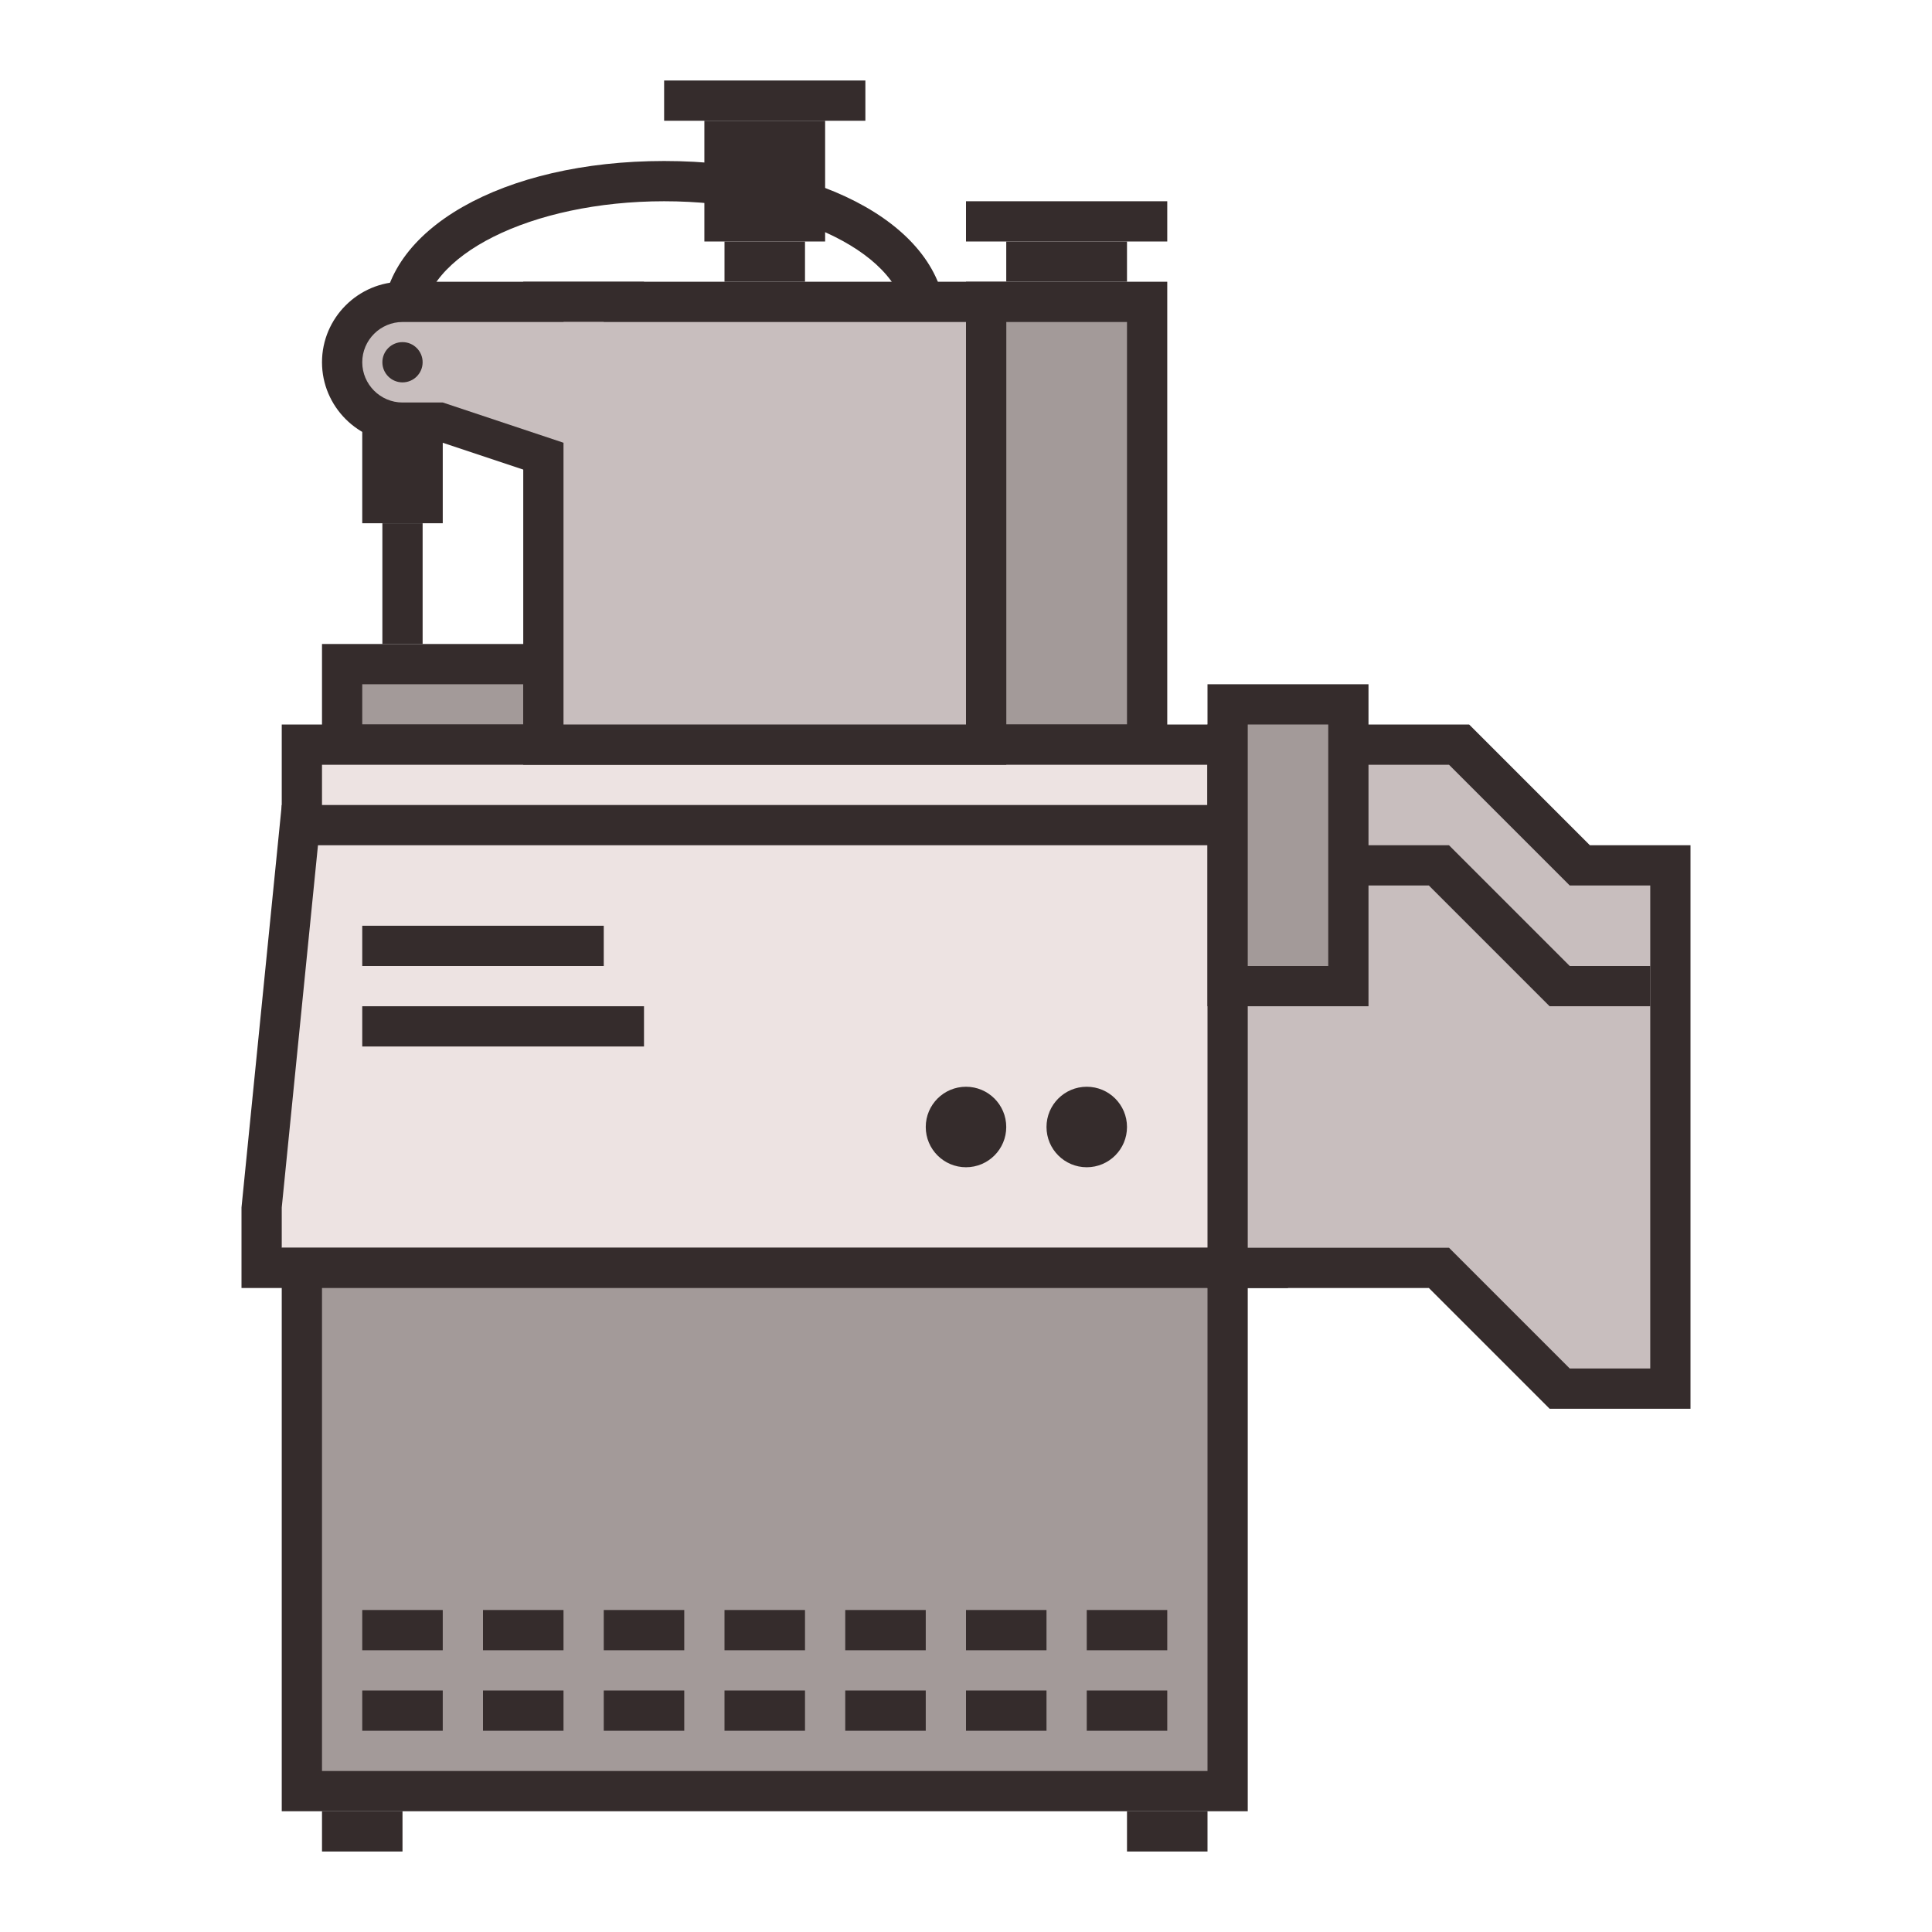 <?xml version="1.0" encoding="utf-8"?>
<!-- Generator: Adobe Illustrator 19.0.0, SVG Export Plug-In . SVG Version: 6.00 Build 0)  -->
<svg version="1.1" id="icons" xmlns="http://www.w3.org/2000/svg" xmlns:xlink="http://www.w3.org/1999/xlink" x="0px" y="0px"
	 viewBox="0 0 96 96" style="enable-background:new 0 0 96 96;" xml:space="preserve">
<style type="text/css">
	.st0{fill:#352C2C;}
	.st1{fill:#A39A99;}
	.st2{fill:#EDE3E2;}
	.st3{fill:#C8BEBE;}
</style>
<g id="XMLID_5_">
	<g id="XMLID_101_">
		<g id="XMLID_62_">
			<rect id="XMLID_64_" x="48" y="14" class="st0" width="10" height="24"/>
			<rect id="XMLID_60_" x="50" y="16" class="st1" width="6" height="20"/>
		</g>
		<g id="XMLID_100_">
			<rect id="XMLID_65_" x="50" y="12" class="st0" width="6" height="2"/>
			<rect id="XMLID_99_" x="48" y="10" class="st0" width="10" height="2"/>
		</g>
	</g>
	<g id="XMLID_51_">
		<g id="XMLID_43_">
			<rect id="XMLID_44_" x="16" y="32" class="st0" width="12" height="6"/>
			<rect id="XMLID_42_" x="18" y="34" class="st1" width="8" height="2"/>
		</g>
		<g id="XMLID_49_">
			<rect id="XMLID_46_" x="19" y="26" class="st0" width="2" height="6"/>
			<rect id="XMLID_48_" x="18" y="20" class="st0" width="4" height="6"/>
		</g>
	</g>
	<g id="XMLID_28_">
		<polygon id="XMLID_29_" class="st0" points="12,64 12,60 14,40 14,36 62,36 62,40 64,60 64,64 		"/>
		<polygon id="XMLID_27_" class="st2" points="62,62 14,62 14,60 16,40 16,38 60,38 60,40 62,60 		"/>
		<rect id="XMLID_32_" x="14" y="40" class="st0" width="48" height="2"/>
		<g id="XMLID_35_">
			<circle id="XMLID_33_" class="st0" cx="48" cy="56" r="2"/>
			<circle id="XMLID_34_" class="st0" cx="54" cy="56" r="2"/>
		</g>
		<g id="XMLID_36_">
			<rect id="XMLID_38_" x="18" y="46" class="st0" width="12" height="2"/>
			<rect id="XMLID_37_" x="18" y="50" class="st0" width="14" height="2"/>
		</g>
	</g>
	<g id="XMLID_23_">
		<rect id="XMLID_24_" x="14" y="62" class="st0" width="48" height="28"/>
		<rect id="XMLID_25_" x="16" y="64" class="st1" width="44" height="24"/>
		<rect id="XMLID_26_" x="16" y="90" class="st0" width="4" height="2"/>
		<rect id="XMLID_31_" x="56" y="90" class="st0" width="4" height="2"/>
		<g id="XMLID_110_">
			<rect id="XMLID_40_" x="18" y="84" class="st0" width="4" height="2"/>
			<rect id="XMLID_111_" x="24" y="84" class="st0" width="4" height="2"/>
			<rect id="XMLID_112_" x="30" y="84" class="st0" width="4" height="2"/>
			<rect id="XMLID_113_" x="36" y="84" class="st0" width="4" height="2"/>
			<rect id="XMLID_114_" x="42" y="84" class="st0" width="4" height="2"/>
			<rect id="XMLID_115_" x="48" y="84" class="st0" width="4" height="2"/>
			<rect id="XMLID_116_" x="54" y="84" class="st0" width="4" height="2"/>
		</g>
		<g id="XMLID_119_">
			<rect id="XMLID_127_" x="18" y="80" class="st0" width="4" height="2"/>
			<rect id="XMLID_126_" x="24" y="80" class="st0" width="4" height="2"/>
			<rect id="XMLID_125_" x="30" y="80" class="st0" width="4" height="2"/>
			<rect id="XMLID_124_" x="36" y="80" class="st0" width="4" height="2"/>
			<rect id="XMLID_123_" x="42" y="80" class="st0" width="4" height="2"/>
			<rect id="XMLID_121_" x="48" y="80" class="st0" width="4" height="2"/>
			<rect id="XMLID_120_" x="54" y="80" class="st0" width="4" height="2"/>
		</g>
	</g>
	<g id="XMLID_39_">
		<path id="XMLID_63_" class="st0" d="M33,10c6.6,0,12,2.7,12,6h2c0-4.6-6-8-14-8s-14,3.4-14,8h2C21,12.7,26.4,10,33,10z"/>
		<path id="XMLID_47_" class="st0" d="M20,14c-2.2,0-4,1.8-4,4s1.8,4,4,4h2l6,2h4V14H20z"/>
		<rect id="XMLID_41_" x="26" y="14" class="st0" width="24" height="24"/>
		<rect id="XMLID_45_" x="28" y="16" class="st3" width="20" height="20"/>
		<path id="XMLID_50_" class="st3" d="M22,16h-2c-1.1,0-2,0.9-2,2c0,1.1,0.9,2,2,2h2l6,2h2v-6H22z"/>
		<circle id="XMLID_52_" class="st0" cx="20" cy="18" r="1"/>
		<g id="XMLID_53_">
			<rect id="XMLID_54_" x="36" y="12" class="st0" width="4" height="2"/>
			<rect id="XMLID_55_" x="33" y="4" class="st0" width="10" height="2"/>
			<rect id="XMLID_102_" x="35" y="6" class="st0" width="6" height="6"/>
		</g>
	</g>
	<g id="XMLID_103_">
		<polygon id="XMLID_104_" class="st0" points="77,70 71,64 60,64 60,36 73,36 79,42 84,42 84,70 		"/>
		<polygon id="XMLID_107_" class="st3" points="72,38 62,38 62,62 72,62 78,68 82,68 82,44 78,44 		"/>
		<polygon id="XMLID_109_" class="st0" points="78,48 72,42 62,42 62,44 71,44 77,50 82,50 82,48 		"/>
		<g id="XMLID_105_">
			<rect id="XMLID_108_" x="60" y="34" class="st0" width="8" height="16"/>
			<rect id="XMLID_106_" x="62" y="36" class="st1" width="4" height="12"/>
		</g>
	</g>
</g>
</svg>

